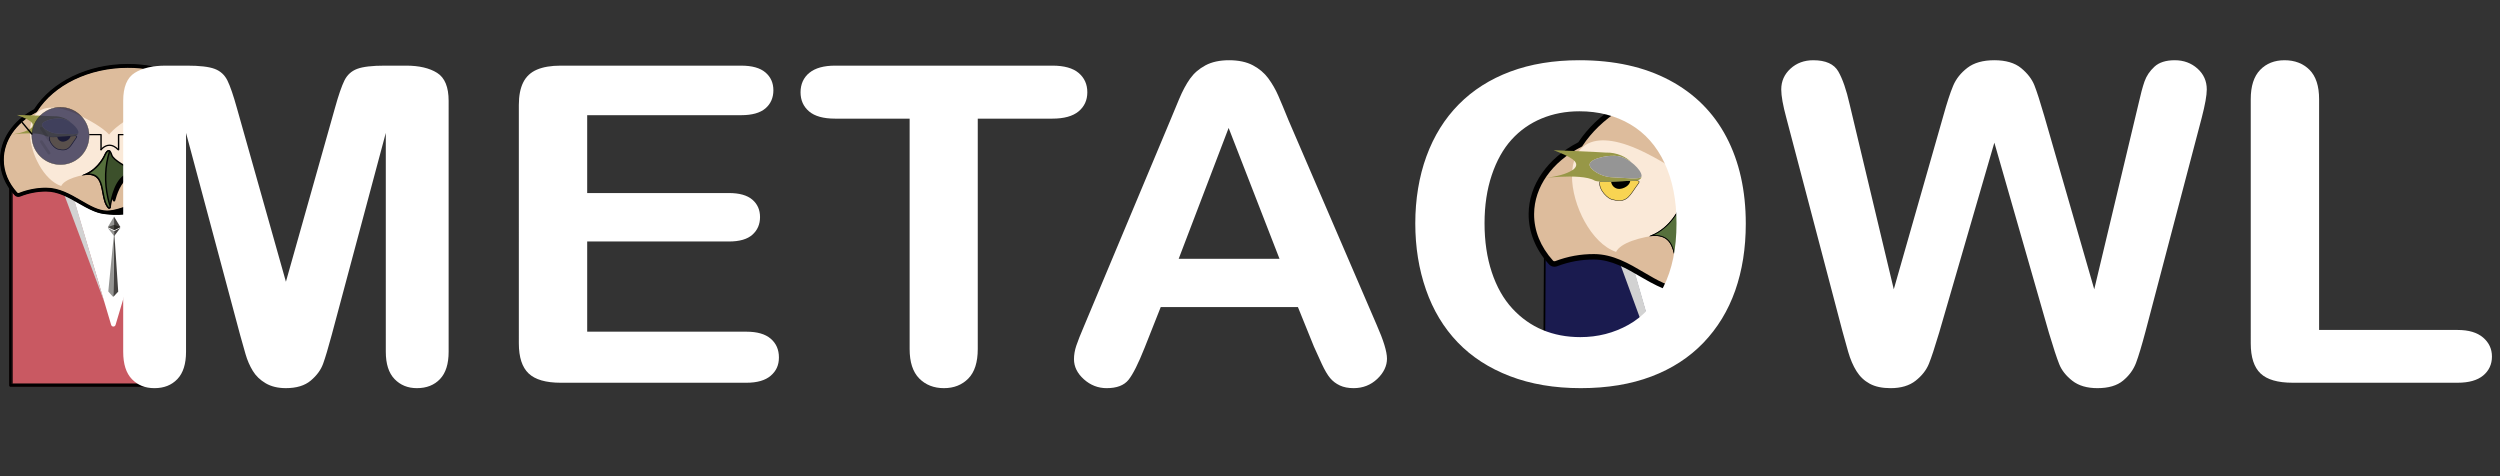 <?xml version="1.0" encoding="UTF-8"?><svg xmlns="http://www.w3.org/2000/svg" viewBox="0 0 2850.49 542.94"><rect x="0" y="0" width="2850.49" height="542.94" fill="#333333" stroke="none"/><g id="a"/><g id="b"/><g id="c"><path d="M1980.38,276.35c-.09-2.38-.05-4.73,.11-7.05l-218.87-1.3c-.06,0-.1,.04-.1,.1l-.81,137.32c.76,.36,1.51,.73,2.25,1.12,5.61,1.82,10.79,4.38,15.57,7.62,1.26-.07,2.52-.11,3.77-.11,20.75-.06,42.4-.08,62.26,6.62,7.69,2.16,14.81,5.28,21.38,9.34,8.96-7.74,19.92-13.61,31.49-17.05,2.37-2.11,4.9-4.07,7.62-5.83,2.19-2,4.5-3.81,6.9-5.46,.77-.63,1.56-1.24,2.35-1.85,4.34-6.97,8.74-13.89,13.05-20.87,7.38-11.96,15-23.39,24.46-33.98,4.36-4.88,9.46-9.13,14.3-13.57,.3-.47,.64-.92,.96-1.38,1.18-5.55,3.11-10.89,5.8-16.03,2.25-6.92,5.6-13.19,10-18.85-1.4-6.19-2.22-12.52-2.5-18.78Z" style="fill:#1a1b4f; stroke:#000; stroke-miterlimit:10; stroke-width:2px;"/><path d="M1972.88,313.98c1.51-4.65,3.53-8.99,6.02-13.07l-114.21,1.98c-1.72,.03-2.94,1.69-2.47,3.34l31.25,107.99c1.31-.46,2.64-.88,3.97-1.27,2.37-2.11,4.9-4.06,7.62-5.83,2.19-2,4.5-3.81,6.9-5.46,3.24-2.65,6.7-5.07,10.39-7.27,3.41-9.44,8.86-17.69,16.42-24.71,4.62-4.62,9.94-8.69,15.71-12.11,1.16-3.96,2.72-7.82,4.69-11.56,1.88-5.78,4.54-11.11,7.92-16.01,1.18-5.54,3.11-10.88,5.8-16.01Z" style="fill:#fff;"/><path d="M1893.66,414.15c-10.9-38.18-21.8-76.35-32.7-114.52l-15.57-3.93,43.89,119.96c1.45-.53,2.9-1.04,4.37-1.5Z" style="fill:#d2d2d2;"/><g><path d="M1981.25,262.88c-8.84-13.53-12.96-29.99-13.67-46.01-.09-2.39-.05-4.75,.11-7.07-10.4-12.45-15.87-28.37-17.75-44.41-4.89-3.14-9.54-6.74-13.92-10.75-11.32-10.39-18.14-24.31-21.57-39.04-4.47-4.96-8.11-10.53-11-16.48-44.4,10.22-81.08,34.15-101.7,65.45-.02,.03-.05,.06-.09,.08-33.36,17.05-55.4,46.15-55.6,79.31-.12,20.53,8.16,39.6,22.35,55.29,1.52,1.68,3.95,2.16,6.07,1.35,13.43-5.12,27.96-7.89,43.13-7.8,39.26,.23,68.49,37.89,99.73,38.07,14.4,.09,32.95-7.11,54.52-14.85,.33-.69,.67-1.37,1.03-2.05,2.25-6.92,5.6-13.19,10-18.85-1.4-6.19-2.22-12.52-2.5-18.78-.17-4.61,.12-9.1,.87-13.46Z" style="fill:#ddbc9c; stroke:#000; stroke-miterlimit:10; stroke-width:2px;"/><path d="M1917.35,327.76c-13.88-.08-27.8-8.28-42.53-16.96-17.5-10.32-35.6-20.98-57.19-21.11-15.2-.09-30.1,2.6-44.27,8.01-.96,.36-2.02,.16-2.63-.53-14.21-15.71-21.66-34.1-21.55-53.18,.18-30.77,20.33-59.39,53.86-76.53l.85-.46,.47-.71c20.99-31.86,57.48-54.68,100.54-64.34-1.01-1.88-1.95-3.8-2.81-5.77-43.72,10.14-80.83,33.52-102.53,66.03-35.28,18.28-56.43,48.79-56.63,81.73-.12,20.67,7.89,40.52,23.16,57.41,2.37,2.62,6.09,3.47,9.5,2.17,13.44-5.13,27.57-7.69,42-7.6,19.91,.12,37.27,10.35,54.06,20.24,28.19,16.61,36.03,16.37,45.67,17.83,2.88,.44,15.02,2.15,30.92,.18,7.74-.96,13.25-2.4,18.87-4.32,1.18-5.5,3.1-10.8,5.78-15.89,.21-.64,.45-1.25,.68-1.88-2.81,1-5.56,1.99-8.24,2.96-18.97,6.85-35.35,12.77-47.96,12.69Z"/></g><path d="M1967.68,209.81c-7.2-8.62-12.03-18.92-14.95-29.76-16.09,10-25.62,18.18-30.88,24.6-6.84-7.56-20.18-17.48-44.21-29.67-124.57-63.21-91.13,93.17-35.02,112.24,10.22-20.14,83.66-27.65,137.73-14.78,.06-3.24,.38-6.42,.91-9.53-8.85-13.53-12.97-30-13.69-46.03-.09-2.39-.05-4.75,.11-7.07Z" style="fill:#fae9d8;"/><path d="M1866.01,205.82c-1.14,.19-2.51,.31-4.17,.3-4.9-.2-26.41,1.82-37.75,.93-1.88,9.2,9.76,20.77,15.76,20.81,16.23,4.1,18.78-6.14,28.22-18.57,1.59-2.09,1.13-3.06-2.06-3.46Z" style="fill:#f8d452; stroke:#000; stroke-miterlimit:10; stroke-width:.5px;"/><path d="M1836.97,207.19c.57,4.6,4.44,8.19,9.2,8.21,5.15,.03,12.45-4.09,12.54-9.24-4.95,.18-13.59,.79-21.74,1.02Z"/><path d="M1837.58,202.07c-12.02-.36-25.05-8.87-25.17-14.29,0-.3,.08-.59,.16-.89,.88-3.33,6.92-6.17,14.14-7.8,.54-.35,1.05-.69,1.53-1.01-.47,.32-.98,.66-1.53,1.01,6.41-1.45,13.71-1.94,19.04-.95,4.56,.85,9.43,3.34,13.7,6.47-4.64-5.22-15.66-11.11-28.71-10.64,.01,0,.02,0,.03,0-.02,0-.03-.01-.06-.01-9.44-.8-59.25-2.73-59.25-2.73,16.92,6.78,32.38,13.17,22.85,21.76h0c-5.34,3.8-13.4,7.26-29.29,9.44-18.65,2.55,37.52-6.02,53.08,3.44,6.23,3.16,37.68,0,43.73,.26,9.37,.06,9.69-3.68,9.73-5.01-1.62,4.35-19.22,1.4-33.99,.96Zm-8.18-24.83s.09-.06,.13-.09c-.04,.03-.09,.06-.13,.09Z" style="fill:#979747;"/><path d="M1871.73,200.38c.12,5.42-18.6,2.15-34.15,1.69-12.02-.36-25.05-8.87-25.17-14.29-.15-6.73,21.47-11.85,33.34-9.64,11.87,2.21,25.83,15.51,25.97,22.25Z" style="fill:#959595;"/><path d="M1953.17,261.85c-.75-.37-1.63-.19-2.2,.43l-29.5,32.36c.13,.58,.26,1.16,.38,1.73,1.24,5.71,2.52,11.57,5.49,16.06,.9,1.36,2.99,1.04,3.42-.54,2.31-8.63,9.38-30.41,23.51-38.01,6.02-3.23,12.8-4.02,20.14-2.35,.32,.07,.63,.14,.92,.21-.86-.37-1.75-.75-2.63-1.12-6.81-2.9-13.58-5.85-19.54-8.76Z"/><path d="M1919.3,322.8c-14.21-16.59-1.47-57.12-35.85-54.2,21.92-9.24,31.42-31.05,31.42-31.05,0,0,6.41-15.2,10.97,.26,4.56,15.45,73.12,40.85,38.82,31.27-34.3-9.57-42.46,53.93-42.46,53.93-.77,.98-2.28,.87-2.9-.21Z" style="fill:#3c502b; stroke:#000; stroke-miterlimit:10;"/><path d="M1918.91,307.2c-5.75-26.92-3.99-53.25,3.64-75.7-3.85-3.03-7.68,6.05-7.68,6.05,0,0-9.5,21.81-31.42,31.05,34.38-2.92,21.64,37.61,35.85,54.2,.62,1.07,2.13,1.18,2.9,.21,0,0,.1-.79,.32-2.11-1.38-4.45-2.61-9.01-3.61-13.7Z" style="fill:#56703c; stroke:#000; stroke-miterlimit:10;"/><path d="M1929.68,380.14l-1.06-18.63-.55,21.05c.51-.82,1.06-1.62,1.61-2.42Z" style="fill:#444240;"/><path d="M1928.07,382.55l.55-21.05-2.72,24.82c.68-1.28,1.4-2.54,2.17-3.77Z" style="fill:#949492;"/><path d="M1928.61,337.64c-3.45,5.64-6.89,11.28-10.34,16.93l10.22,5.01,.12-21.94Z" style="fill:#949492;"/><path d="M1928.61,337.64c3.38,5.68,6.77,11.36,10.15,17.04l-10.27,4.9,.12-21.94Z" style="fill:#444240;"/><path d="M1928.54,350.92l-10.26,3.65q10.22,5.01,10.22,5.01l.05-8.65Z" style="fill:#494844;"/><path d="M1928.54,350.92l10.22,3.76q-10.27,4.9-10.27,4.9l.05-8.65Z" style="fill:#272622;"/><path d="M1928.49,361.09l-.04,8.23c3.44-4.43,6.88-8.86,10.32-13.28-3.42,1.69-6.85,3.37-10.27,5.06Z" style="fill:#444240;"/><path d="M1928.49,361.09l-.04,8.23c-3.39-4.46-6.78-8.93-10.17-13.39,3.41,1.72,6.81,3.45,10.22,5.17Z" style="fill:#949492;"/></g><g id="d"/><g id="e"/><g id="f"><g><path d="M172.49,436.7c-3.04-11.57-2.94-21.06-1.71-31.74l-.73,5.43c.92-10.78,2.54-21.53,5.16-32.03,1.21-4.85,2.46-9.68,3.45-14.57,2.43-26.73,.66-54.11,.64-80.83,0-2.76,.22-5.46,.64-8.09,.25-3.05,.67-6.12,1.27-9.21,2.61-13.51,5.94-26.87,10.06-39.99-1.9-1.39-3.75-2.91-5.56-4.57-5.35-4.91-9.48-11.75-12.15-19.07H12.66c-.06,0-.1,.04-.1,.1v237.02c0,.06,.04,.1,.1,.1H173.21c-.26-.84-.5-1.69-.72-2.55Z" style="fill:#c95962; stroke:#000; stroke-miterlimit:10; stroke-width:.75px;"/><path d="M172.75,437.62H14.19V203.66H174.17c-.43-1.07-.81-2.16-1.18-3.26H12.73c-.99,0-1.79,.8-1.79,1.79v236.89c0,.99,.8,1.79,1.79,1.79H173.74c-.36-1.07-.69-2.16-.99-3.26Z" style="fill:#c95962; stroke:#000; stroke-miterlimit:10; stroke-width:.75px;"/></g><path d="M171.49,436.7c-3.04-11.57-2.94-21.06-1.71-31.74l-.73,5.43c.92-10.78,2.54-21.53,5.16-32.03,1.21-4.85,2.46-9.68,3.45-14.57,2.43-26.73,.66-54.11,.64-80.83,0-2.76,.22-5.46,.64-8.09,.25-3.05,.67-6.12,1.27-9.21,2.61-13.51,5.94-26.87,10.06-39.99-1.9-1.39-3.75-2.91-5.56-4.57-5.32-4.89-9.43-11.68-12.11-18.96H12.17c-.06,0-.1,.04-.1,.1v237.02c0,.06,.04,.1,.1,.1H172.24c-.27-.88-.52-1.76-.76-2.66Z" style="fill:none; stroke:#000; stroke-miterlimit:10; stroke-width:3px;"/><path d="M126.74,370.46l-42.9-144.16c-.49-1.65,.71-3.31,2.43-3.36l86.55-2.42c1.78-.05,3.09,1.65,2.58,3.36l-43.64,146.58c-.74,2.49-4.27,2.49-5.01,0Z" style="fill:#fff;"/><path d="M185.72,221.1c-.82-.76-1.61-1.57-2.37-2.41-2.38,.58-4.76,1.15-7.14,1.73l-36.45,123.24,46.05-122.48s-.06-.05-.09-.08Z" style="fill:#d2d2d2;"/><path d="M118.86,344.01c-12.08-41.1-24.15-82.21-36.23-123.31-3.62-.88-7.25-1.77-10.87-2.65" style="fill:#d2d2d2;"/><g><g><path d="M185.72,221.1c-9.87-9.06-15.62-24.68-15.67-37.83-.09-26.44-4.02-52.69-4.11-79.13-.03-9.63,2.68-18.55,7.31-26.52-8.95-1.65-18.3-2.52-27.92-2.48-46.04,.21-85.78,20.95-104.93,50.97-.02,.02-.04,.04-.06,.06C17.22,138.41,2.07,159.05,2.18,182.38c.06,14.45,5.97,27.8,15.97,38.74,1.07,1.17,2.77,1.49,4.24,.91,9.32-3.7,19.42-5.76,29.99-5.8,27.35-.12,47.99,26.16,69.75,26.06,15.69-.07,38.33-12.74,65.09-19.88-.5-.43-1.01-.85-1.5-1.3Z" style="fill:#ddbc9c;"/><path d="M185.75,221.13c-10.92,2.97-21.08,6.8-30.12,10.2-13.21,4.98-24.63,9.28-33.51,9.32h-.11c-9.78,0-19.56-5.68-29.91-11.7-12.15-7.06-24.71-14.36-39.52-14.36h-.2c-10.52,.05-20.81,2.04-30.58,5.92-.89,.35-1.84,.16-2.44-.49-10.11-11.06-15.48-24.08-15.54-37.65-.1-21.87,13.85-42.35,37.33-54.78l.42-.26,.22-.34c19.63-30.78,59.31-50.02,103.56-50.21,.22,0,.45,0,.67,0,8.99,0,17.83,.82,26.37,2.38,.55-1.01,1.13-2,1.74-2.98-9.1-1.73-18.53-2.65-28.11-2.65-.23,0-.45,0-.68,0-45.19,.2-85.79,19.88-106.08,51.4C14.9,137.92,.45,159.38,.55,182.38c.06,14.39,5.73,28.17,16.4,39.83,1.51,1.66,3.88,2.18,6.04,1.32,9.39-3.73,19.28-5.64,29.4-5.69h.18c13.94,0,26.12,7.08,37.89,13.92,10.74,6.24,20.89,12.14,31.55,12.14h.13c9.47-.04,21.13-4.44,34.64-9.52,9.95-3.75,20.61-7.75,31.95-10.7-1-.82-2-1.66-2.97-2.56Z"/></g><path d="M191.27,225.67c-1.9-1.39-3.75-2.91-5.56-4.57-.15-.14-.29-.29-.44-.43-10.81,2.97-20.87,6.75-29.84,10.13-13.17,4.96-24.54,9.24-33.32,9.28-9.67,.04-19.43-5.63-29.75-11.63-12.27-7.13-24.95-14.5-40-14.44-10.59,.05-20.95,2.05-30.78,5.96-.67,.26-1.4,.12-1.84-.35-10.01-10.95-15.33-23.84-15.39-37.26-.09-21.65,13.74-41.93,36.97-54.24l.59-.33,.32-.5c19.52-30.62,59.03-49.76,103.11-49.96,9.12-.04,18.09,.77,26.77,2.34,.72-1.37,1.5-2.71,2.34-4.03-9.42-1.81-19.19-2.75-29.12-2.71-45.32,.2-86.05,19.93-106.46,51.53C14.42,137.59-.1,159.21,0,182.39c.06,14.54,5.79,28.45,16.55,40.22,1.67,1.83,4.27,2.4,6.63,1.46,9.33-3.71,19.15-5.61,29.21-5.65,13.87-.06,26.04,7.01,37.81,13.85,19.76,11.48,25.22,11.26,31.94,12.21,2.01,.29,10.48,1.4,21.54-.1,11.26-1.53,15.73-4.48,28.25-8.92,1.89-.67,8.97-3.18,18.08-5.67,.41-1.38,.83-2.75,1.26-4.13Z"/></g><path d="M170.05,183.28c-.07-19.8-2.29-39.5-3.44-59.25-2.58,1.24-5.24,2.61-7.99,4.16-19.27,10.77-29.41,19.15-34.25,25.24-4.82-5.27-14.19-12.15-31.01-20.55C6.12,89.31,30.54,199.09,69.76,212.1c7.5-15.32,66.03-20.9,104.13-9.2-2.47-6.45-3.82-13.32-3.84-19.63Z" style="fill:#fae9d8;"/><g><path d="M85.47,154.66c-.79,.15-1.74,.24-2.9,.24-3.41-.11-18.39,1.47-26.29,.93-1.25,6.49,6.95,14.55,11.13,14.53,11.34,2.77,13.04-4.45,19.53-13.27,1.09-1.48,.77-2.16-1.46-2.42Z" style="fill:#f8d452;"/><path d="M71.82,171.36c-1.33,0-2.82-.19-4.52-.61h-.03c-2.16,0-5.4-2.08-7.97-5.19-2.74-3.3-3.99-6.88-3.42-9.81l.07-.35,.36,.03c5.05,.35,13.1-.18,18.99-.57,3.38-.22,6.06-.4,7.29-.36,1.05,0,2-.08,2.82-.24h.12c1.38,.16,2.08,.48,2.33,1.06,.29,.67-.17,1.42-.59,2.01-1.21,1.65-2.24,3.21-3.23,4.72-3.45,5.26-6.11,9.31-12.21,9.31Zm-4.42-1.41c9.03,2.2,11.78-2,15.95-8.35,1-1.52,2.03-3.09,3.25-4.76,.56-.76,.56-1.08,.5-1.2-.06-.15-.36-.42-1.62-.57-.85,.15-1.83,.23-2.91,.24-1.2-.05-3.87,.14-7.22,.36-5.77,.38-13.61,.9-18.73,.59-.35,2.63,.84,5.81,3.31,8.79,2.4,2.89,5.47,4.91,7.46,4.91h.01Z"/></g><path d="M65.25,155.83c.43,3.23,3.15,5.73,6.47,5.71,3.59-.02,8.64-2.97,8.67-6.59-3.45,.16-9.46,.65-15.14,.88Z"/><path d="M65.64,152.23c-8.38-.17-17.52-6.06-17.64-9.87,0-.21,.05-.42,.1-.62,.59-2.35,4.78-4.39,9.8-5.59,.38-.25,.73-.49,1.06-.72-.33,.23-.68,.47-1.06,.72,4.46-1.07,9.54-1.47,13.26-.81,3.18,.56,6.59,2.28,9.59,4.45-3.27-3.64-10.99-7.71-20.08-7.27,0,0,.01,0,.02,0-.02,0-.02,0-.04,0-6.58-.49-41.3-1.49-41.3-1.49,11.84,4.65,22.66,9.03,16.08,15.14h0c-3.69,2.72-9.28,5.21-20.34,6.85-12.97,1.93,26.09-4.51,37,2.03,4.36,2.18,26.25-.27,30.46-.14,6.53-.03,6.72-2.66,6.74-3.59-1.1,3.07-13.38,1.12-23.67,.92Zm-5.88-17.41s.06-.05,.09-.07c-.03,.02-.06,.05-.09,.07Z" style="fill:#979747;"/><path d="M89.42,150.79c.12,3.81-12.94,1.65-23.78,1.44-8.38-.17-17.52-6.06-17.64-9.87-.15-4.74,14.87-8.5,23.16-7.03,8.29,1.47,18.1,10.73,18.25,15.46Z" style="fill:#959595;"/><path d="M146.6,193.45c-.53-.25-1.14-.12-1.53,.32l-20.32,22.98c.09,.41,.19,.81,.28,1.22,.91,4.01,1.84,8.13,3.94,11.26,.64,.95,2.09,.71,2.38-.4,1.55-6.09,6.32-21.47,16.11-26.92,4.17-2.32,8.89-2.92,14.02-1.8,.22,.05,.44,.1,.64,.14-.6-.25-1.22-.51-1.84-.77-4.77-1.99-9.5-4.01-13.68-6.02Z"/><g><path d="M123.44,236.58c-10.02-11.57-1.44-40.18-25.36-37.88,15.2-6.66,21.66-22.08,21.66-22.08,0,0,4.36-10.74,7.64,.1,3.29,10.84,51.24,28.21,27.27,21.72-23.97-6.49-29.19,38.25-29.19,38.25-.53,.69-1.58,.63-2.02-.12Z" style="fill:#3c502b;"/><path d="M124.49,238s-.08,0-.12,0c-.65-.04-1.24-.39-1.59-.93-3.74-4.36-4.96-10.97-6.14-17.36-2.05-11.1-3.99-21.6-18.49-20.19l-5.07,.49,4.67-2.04c14.73-6.46,21.17-21.49,21.24-21.64,.36-.88,2.26-5.24,4.93-5.24,.04,0,.07,0,.11,0,1.7,.08,3.05,1.85,4.13,5.42,1.73,5.69,17.8,13.97,26.44,18.42,7.12,3.67,7.89,4.11,7.49,5.15-.33,.86-.77,1.04-7.65-.82-4.54-1.23-8.7-.59-12.37,1.89-12.48,8.44-15.76,35.4-15.79,35.67l-.03,.22-.14,.18c-.39,.51-.99,.8-1.62,.8Zm-22.74-40.22c12.6,.55,14.58,11.25,16.49,21.63,1.14,6.2,2.32,12.61,5.81,16.64l.09,.12c.1,.17,.25,.2,.33,.2,.04,0,.14,0,.22-.05,.4-3.14,3.94-28.06,16.46-36.54,4.08-2.76,8.69-3.47,13.71-2.11,1.23,.33,2.21,.59,3.01,.78-1.18-.63-2.61-1.37-4.01-2.09-10.09-5.19-25.33-13.04-27.25-19.39-1.15-3.79-2.24-4.25-2.65-4.27-.01,0-.03,0-.04,0-1.16,0-2.73,2.52-3.43,4.24-.25,.6-5.81,13.58-18.74,20.84Z"/></g><g><path d="M123.06,225.61c-4.2-18.9-3.16-37.44,1.99-53.29-2.7-2.1-5.31,4.31-5.31,4.31,0,0-6.46,15.41-21.66,22.08,23.93-2.3,15.35,26.31,25.36,37.88,.44,.75,1.49,.82,2.02,.12,0,0,.07-.55,.21-1.49-1-3.12-1.88-6.32-2.61-9.61Z" style="fill:#56703c;"/><path d="M124.49,238s-.08,0-.12,0c-.68-.04-1.29-.42-1.63-1-3.69-4.24-4.91-10.88-6.1-17.29-2.05-11.1-3.99-21.6-18.49-20.19l-5.07,.49,4.67-2.04c14.73-6.46,21.17-21.49,21.24-21.64,.18-.45,1.89-4.51,4.27-5.15,.8-.21,1.58-.04,2.29,.51l.45,.35-.18,.54c-5.33,16.4-6.01,34.68-1.97,52.86h0c.69,3.11,1.56,6.32,2.59,9.54l.06,.18-.03,.19c-.14,.91-.2,1.46-.2,1.46l-.03,.22-.14,.18c-.39,.51-.99,.8-1.62,.8Zm-22.74-40.22c12.6,.55,14.58,11.25,16.49,21.63,1.14,6.2,2.32,12.61,5.81,16.64,.18,.28,.33,.32,.41,.32,.05,0,.14,0,.22-.05,.03-.23,.08-.58,.14-1.04-1.02-3.21-1.88-6.4-2.57-9.5h0c-4.05-18.23-3.43-36.56,1.8-53.06-.15-.03-.28-.01-.38,.02-1.21,.32-2.6,2.74-3.19,4.2-.25,.6-5.81,13.58-18.74,20.84Z"/></g><path d="M130.22,263.75l-1.18,74.51c.25,0,.49-.1,.67-.3l5.08-5.45h0l-4.57-68.77Z" style="fill:#444240;"/><path d="M130.22,263.75l-1.18,74.51c-.25-.01-.49-.12-.66-.32l-4.9-5.61h0l6.74-68.59Z" style="fill:#949492;"/><path d="M130.03,246.95c-2.36,3.99-4.72,7.99-7.08,11.98l7.16,3.45-.08-15.43Z" style="fill:#949492;"/><path d="M130.03,246.95c2.4,3.97,4.8,7.94,7.2,11.91l-7.12,3.52-.08-15.43Z" style="fill:#444240;"/><path d="M130.08,256.3l-7.12,2.64q7.15,3.45,7.15,3.45l-.03-6.09Z" style="fill:#494844;"/><path d="M130.08,256.3l7.15,2.57q-7.12,3.52-7.12,3.52l-.03-6.09Z" style="fill:#272622;"/><path d="M130.11,263.46l.03,5.79,7.09-9.42c-2.37,1.21-4.75,2.42-7.12,3.63Z" style="fill:#444240;"/><path d="M130.11,263.46l.03,5.79-7.18-9.35c2.39,1.19,4.77,2.38,7.16,3.56Z" style="fill:#949492;"/></g><g id="g"><g><path d="M273.78,381.89l-61.67-230.35v249.59c0,13.81-3.28,24.17-9.84,31.08-6.56,6.91-15.27,10.36-26.11,10.36s-19.07-3.42-25.72-10.24c-6.65-6.82-9.97-17.22-9.97-31.2V115.04c0-15.78,4.37-26.43,13.12-31.94,8.75-5.51,20.55-8.26,35.43-8.26h24.14c14.52,0,25.06,1.23,31.62,3.7s11.42,6.91,14.56,13.32c3.15,6.41,6.73,16.86,10.76,31.32l55.9,198.04,55.9-198.04c4.02-14.47,7.61-24.91,10.76-31.32,3.15-6.41,8-10.85,14.56-13.32s17.1-3.7,31.62-3.7h24.14c14.87,0,26.68,2.75,35.43,8.26,8.75,5.51,13.12,16.15,13.12,31.94V401.13c0,13.81-3.28,24.17-9.84,31.08-6.56,6.91-15.35,10.36-26.37,10.36-10.32,0-18.81-3.45-25.46-10.36-6.65-6.91-9.97-17.26-9.97-31.08V151.54l-61.67,230.35c-4.03,14.96-7.31,25.94-9.84,32.92-2.54,6.99-7.22,13.36-14.04,19.11-6.82,5.75-16.27,8.63-28.34,8.63-9.1,0-16.79-1.85-23.09-5.55-6.3-3.7-11.2-8.42-14.7-14.18-3.5-5.75-6.26-12.12-8.27-19.11-2.01-6.99-4.07-14.26-6.17-21.83Z" style="fill:#fff;"/><path d="M845.07,131.32h-175.56v88.79h161.65c11.9,0,20.77,2.51,26.64,7.52,5.86,5.02,8.79,11.63,8.79,19.85s-2.89,14.92-8.66,20.1c-5.77,5.18-14.7,7.77-26.77,7.77h-161.65v102.84h181.6c12.24,0,21.47,2.67,27.69,8.02,6.21,5.34,9.32,12.45,9.32,21.33s-3.11,15.5-9.32,20.84c-6.21,5.34-15.44,8.02-27.69,8.02h-211.77c-16.97,0-29.17-3.53-36.61-10.6-7.44-7.07-11.15-18.5-11.15-34.28V119.73c0-10.52,1.66-19.11,4.99-25.77,3.32-6.66,8.53-11.51,15.61-14.55,7.09-3.04,16.14-4.56,27.16-4.56h205.74c12.42,0,21.65,2.59,27.69,7.77s9.05,11.96,9.05,20.35-3.02,15.41-9.05,20.59c-6.04,5.18-15.27,7.77-27.69,7.77Z" style="fill:#fff;"/><path d="M1199.86,135.27h-85.02V397.93c0,15.13-3.59,26.35-10.76,33.66-7.18,7.31-16.45,10.98-27.82,10.98s-20.95-3.7-28.21-11.1c-7.26-7.4-10.89-18.58-10.89-33.54V135.27h-85.02c-13.3,0-23.18-2.75-29.65-8.26-6.47-5.51-9.71-12.78-9.71-21.83s3.37-16.77,10.1-22.2c6.73-5.43,16.49-8.14,29.26-8.14h247.73c13.47,0,23.49,2.8,30.05,8.39,6.56,5.59,9.84,12.91,9.84,21.95s-3.33,16.32-9.97,21.83c-6.65,5.51-16.62,8.26-29.92,8.26Z" style="fill:#fff;"/><path d="M1498.24,395.46l-18.37-45.38h-156.4l-18.37,46.37c-7.18,18.09-13.3,30.3-18.37,36.62-5.08,6.33-13.38,9.5-24.93,9.5-9.8,0-18.46-3.37-25.98-10.11-7.52-6.74-11.28-14.38-11.28-22.94,0-4.93,.87-10.03,2.62-15.29,1.75-5.26,4.63-12.58,8.66-21.95l98.41-234.79c2.8-6.74,6.17-14.84,10.1-24.29,3.94-9.45,8.14-17.3,12.6-23.55,4.46-6.25,10.32-11.3,17.58-15.17,7.26-3.86,16.22-5.8,26.9-5.8s19.9,1.93,27.16,5.8c7.26,3.87,13.12,8.84,17.58,14.92,4.46,6.08,8.22,12.62,11.28,19.61,3.06,6.99,6.95,16.32,11.68,27.99l100.51,233.31c7.87,17.76,11.81,30.67,11.81,38.72s-3.72,16.07-11.15,23.06c-7.44,6.99-16.4,10.48-26.9,10.48-6.13,0-11.38-1.03-15.75-3.08-4.38-2.06-8.05-4.85-11.02-8.39-2.98-3.53-6.17-8.96-9.58-16.28-3.41-7.31-6.34-13.77-8.79-19.36Zm-154.3-100.38h114.94l-58-149.21-56.95,149.21Z" style="fill:#fff;"/><path d="M1800.81,68.68c39.89,0,74.13,7.61,102.74,22.81,28.6,15.21,50.25,36.83,64.95,64.86,14.7,28.03,22.04,60.96,22.04,98.77,0,27.95-4.03,53.36-12.07,76.21-8.05,22.86-20.12,42.67-36.21,59.44-16.1,16.77-35.87,29.59-59.31,38.47-23.45,8.88-50.3,13.32-80.56,13.32s-57.04-4.56-80.83-13.69c-23.79-9.12-43.65-21.99-59.57-38.6-15.92-16.61-27.95-36.58-36.08-59.93-8.14-23.34-12.2-48.59-12.2-75.71s4.24-53.27,12.73-76.45c8.48-23.18,20.77-42.91,36.87-59.19,16.09-16.28,35.69-28.73,58.78-37.36,23.09-8.63,49.34-12.95,78.73-12.95Zm110.74,185.96c0-26.47-4.55-49.41-13.65-68.81-9.1-19.4-22.09-34.07-38.97-44.02-16.89-9.95-36.26-14.92-58.13-14.92-15.57,0-29.96,2.76-43.17,8.26-13.21,5.51-24.58,13.53-34.12,24.05-9.54,10.52-17.06,23.96-22.57,40.32-5.51,16.36-8.27,34.74-8.27,55.12s2.75,39.13,8.27,55.74c5.51,16.61,13.29,30.38,23.36,41.31,10.06,10.94,21.61,19.11,34.64,24.54,13.03,5.43,27.33,8.14,42.91,8.14,19.94,0,38.27-4.69,54.98-14.06,16.71-9.37,30-23.84,39.89-43.41,9.88-19.56,14.83-43.65,14.83-72.26Z" style="fill:#fff;"/><path d="M2336.15,379.43l-62.19-216.79-62.98,216.79c-4.9,16.44-8.79,28.24-11.68,35.39s-7.92,13.56-15.09,19.24c-7.17,5.67-16.71,8.51-28.6,8.51-9.62,0-17.54-1.69-23.75-5.06-6.21-3.37-11.24-8.14-15.09-14.3-3.85-6.17-7-13.48-9.45-21.95-2.45-8.47-4.64-16.32-6.56-23.55l-64.03-243.42c-3.85-14.14-5.77-24.91-5.77-32.31,0-9.37,3.5-17.26,10.5-23.68,7-6.41,15.66-9.62,25.98-9.62,14.17,0,23.7,4.28,28.6,12.82,4.9,8.55,9.18,20.96,12.86,37.24l50.38,211.11,56.42-197.55c4.2-15.12,7.96-26.64,11.28-34.53,3.32-7.89,8.75-14.71,16.27-20.47,7.52-5.75,17.75-8.63,30.7-8.63s23.31,3,30.57,9c7.26,6,12.29,12.54,15.09,19.61,2.8,7.07,6.56,18.74,11.28,35.02l56.95,197.55,50.38-211.11c2.45-11.01,4.76-19.65,6.95-25.9,2.19-6.25,5.95-11.84,11.28-16.77,5.33-4.93,13.08-7.4,23.22-7.4s18.76,3.17,25.85,9.5c7.09,6.33,10.63,14.27,10.63,23.8,0,6.74-1.93,17.51-5.77,32.31l-64.03,243.42c-4.38,16.44-8,28.49-10.89,36.13s-7.79,14.35-14.7,20.1c-6.91,5.75-16.66,8.63-29.26,8.63-11.9,0-21.43-2.8-28.6-8.39-7.17-5.59-12.16-11.88-14.96-18.87-2.8-6.99-6.74-18.95-11.81-35.88Z" style="fill:#fff;"/><path d="M2644.23,113.07V376.22h157.98c12.6,0,22.26,2.88,29,8.63,6.73,5.76,10.1,12.99,10.1,21.7s-3.33,16.07-9.97,21.58c-6.65,5.51-16.36,8.26-29.13,8.26h-188.16c-16.97,0-29.17-3.53-36.61-10.6-7.44-7.07-11.15-18.5-11.15-34.28V113.07c0-14.8,3.54-25.9,10.63-33.29,7.08-7.4,16.4-11.1,27.95-11.1s21.21,3.66,28.47,10.98c7.26,7.32,10.89,18.46,10.89,33.42Z" style="fill:#fff;"/></g></g><g id="h"/><g id="i"><rect x="101.76" y="152.77" width="13.44" height="1.43"/><path d="M140.73,152.77h-5.97v1.43h5.94c0-.48,0-.95,.03-1.43Z"/><path d="M115.21,171.41c-.45,0-.81-.32-.81-.72v-17.21c0-.4,.36-.72,.81-.72s.81,.32,.81,.72v17.21c0,.4-.36,.72-.81,.72Z"/><path d="M135.21,171.41c-.45,0-.81-.32-.81-.72v-17.21c0-.4,.36-.72,.81-.72s.81,.32,.81,.72v17.21c0,.4-.36,.72-.81,.72Z"/><path d="M115.21,171.41c-.16,0-.31-.04-.45-.12-.37-.22-.48-.66-.23-.99,.16-.21,3.96-5.13,9.84-5.41,3.79-.16,7.51,1.62,11.05,5.35,.29,.3,.24,.75-.1,1.01-.35,.25-.86,.21-1.15-.09-3.19-3.36-6.46-4.99-9.71-4.83-5.08,.24-8.54,4.73-8.57,4.77-.16,.21-.42,.32-.68,.32Z"/><g style="opacity:.75;"><circle cx="68.95" cy="155.01" r="32.65" style="fill:#242449;"/><path d="M68.95,187.86c-18.11,0-32.85-14.74-32.85-32.85s14.74-32.85,32.85-32.85,32.85,14.74,32.85,32.85-14.74,32.85-32.85,32.85Zm0-65.29c-17.89,0-32.44,14.55-32.44,32.44s14.55,32.44,32.44,32.44,32.44-14.55,32.44-32.44-14.55-32.44-32.44-32.44Z"/></g><path d="M36.31,153.64c-.23,0-.46-.1-.62-.29l-10.88-13.06c-.29-.35-.24-.86,.1-1.15,.34-.29,.86-.24,1.15,.1l10.88,13.06c.29,.35,.24,.86-.1,1.15-.15,.13-.34,.19-.52,.19Z"/><g style="opacity:.1;"><line x1="55.9" y1="159.36" x2="47.19" y2="146.3" style="fill:#575757;"/><path d="M55.9,160.99c-.53,0-1.04-.25-1.36-.73l-8.71-13.06c-.5-.75-.3-1.76,.45-2.26,.75-.5,1.76-.3,2.26,.45l8.71,13.06c.5,.75,.3,1.76-.45,2.26-.28,.18-.59,.27-.9,.27Z"/></g><g style="opacity:.1;"><line x1="55.9" y1="174.59" x2="47.19" y2="161.54" style="fill:#575757;"/><path d="M55.9,176.22c-.53,0-1.04-.25-1.36-.73l-8.71-13.06c-.5-.75-.3-1.76,.45-2.26s1.76-.3,2.26,.45l8.71,13.06c.5,.75,.3,1.76-.45,2.26-.28,.18-.59,.27-.9,.27Z"/></g></g><g id="j"/><g id="k"/><g id="l"/><g id="m"/><g id="n"/><g id="o"/><g id="p"/></svg>